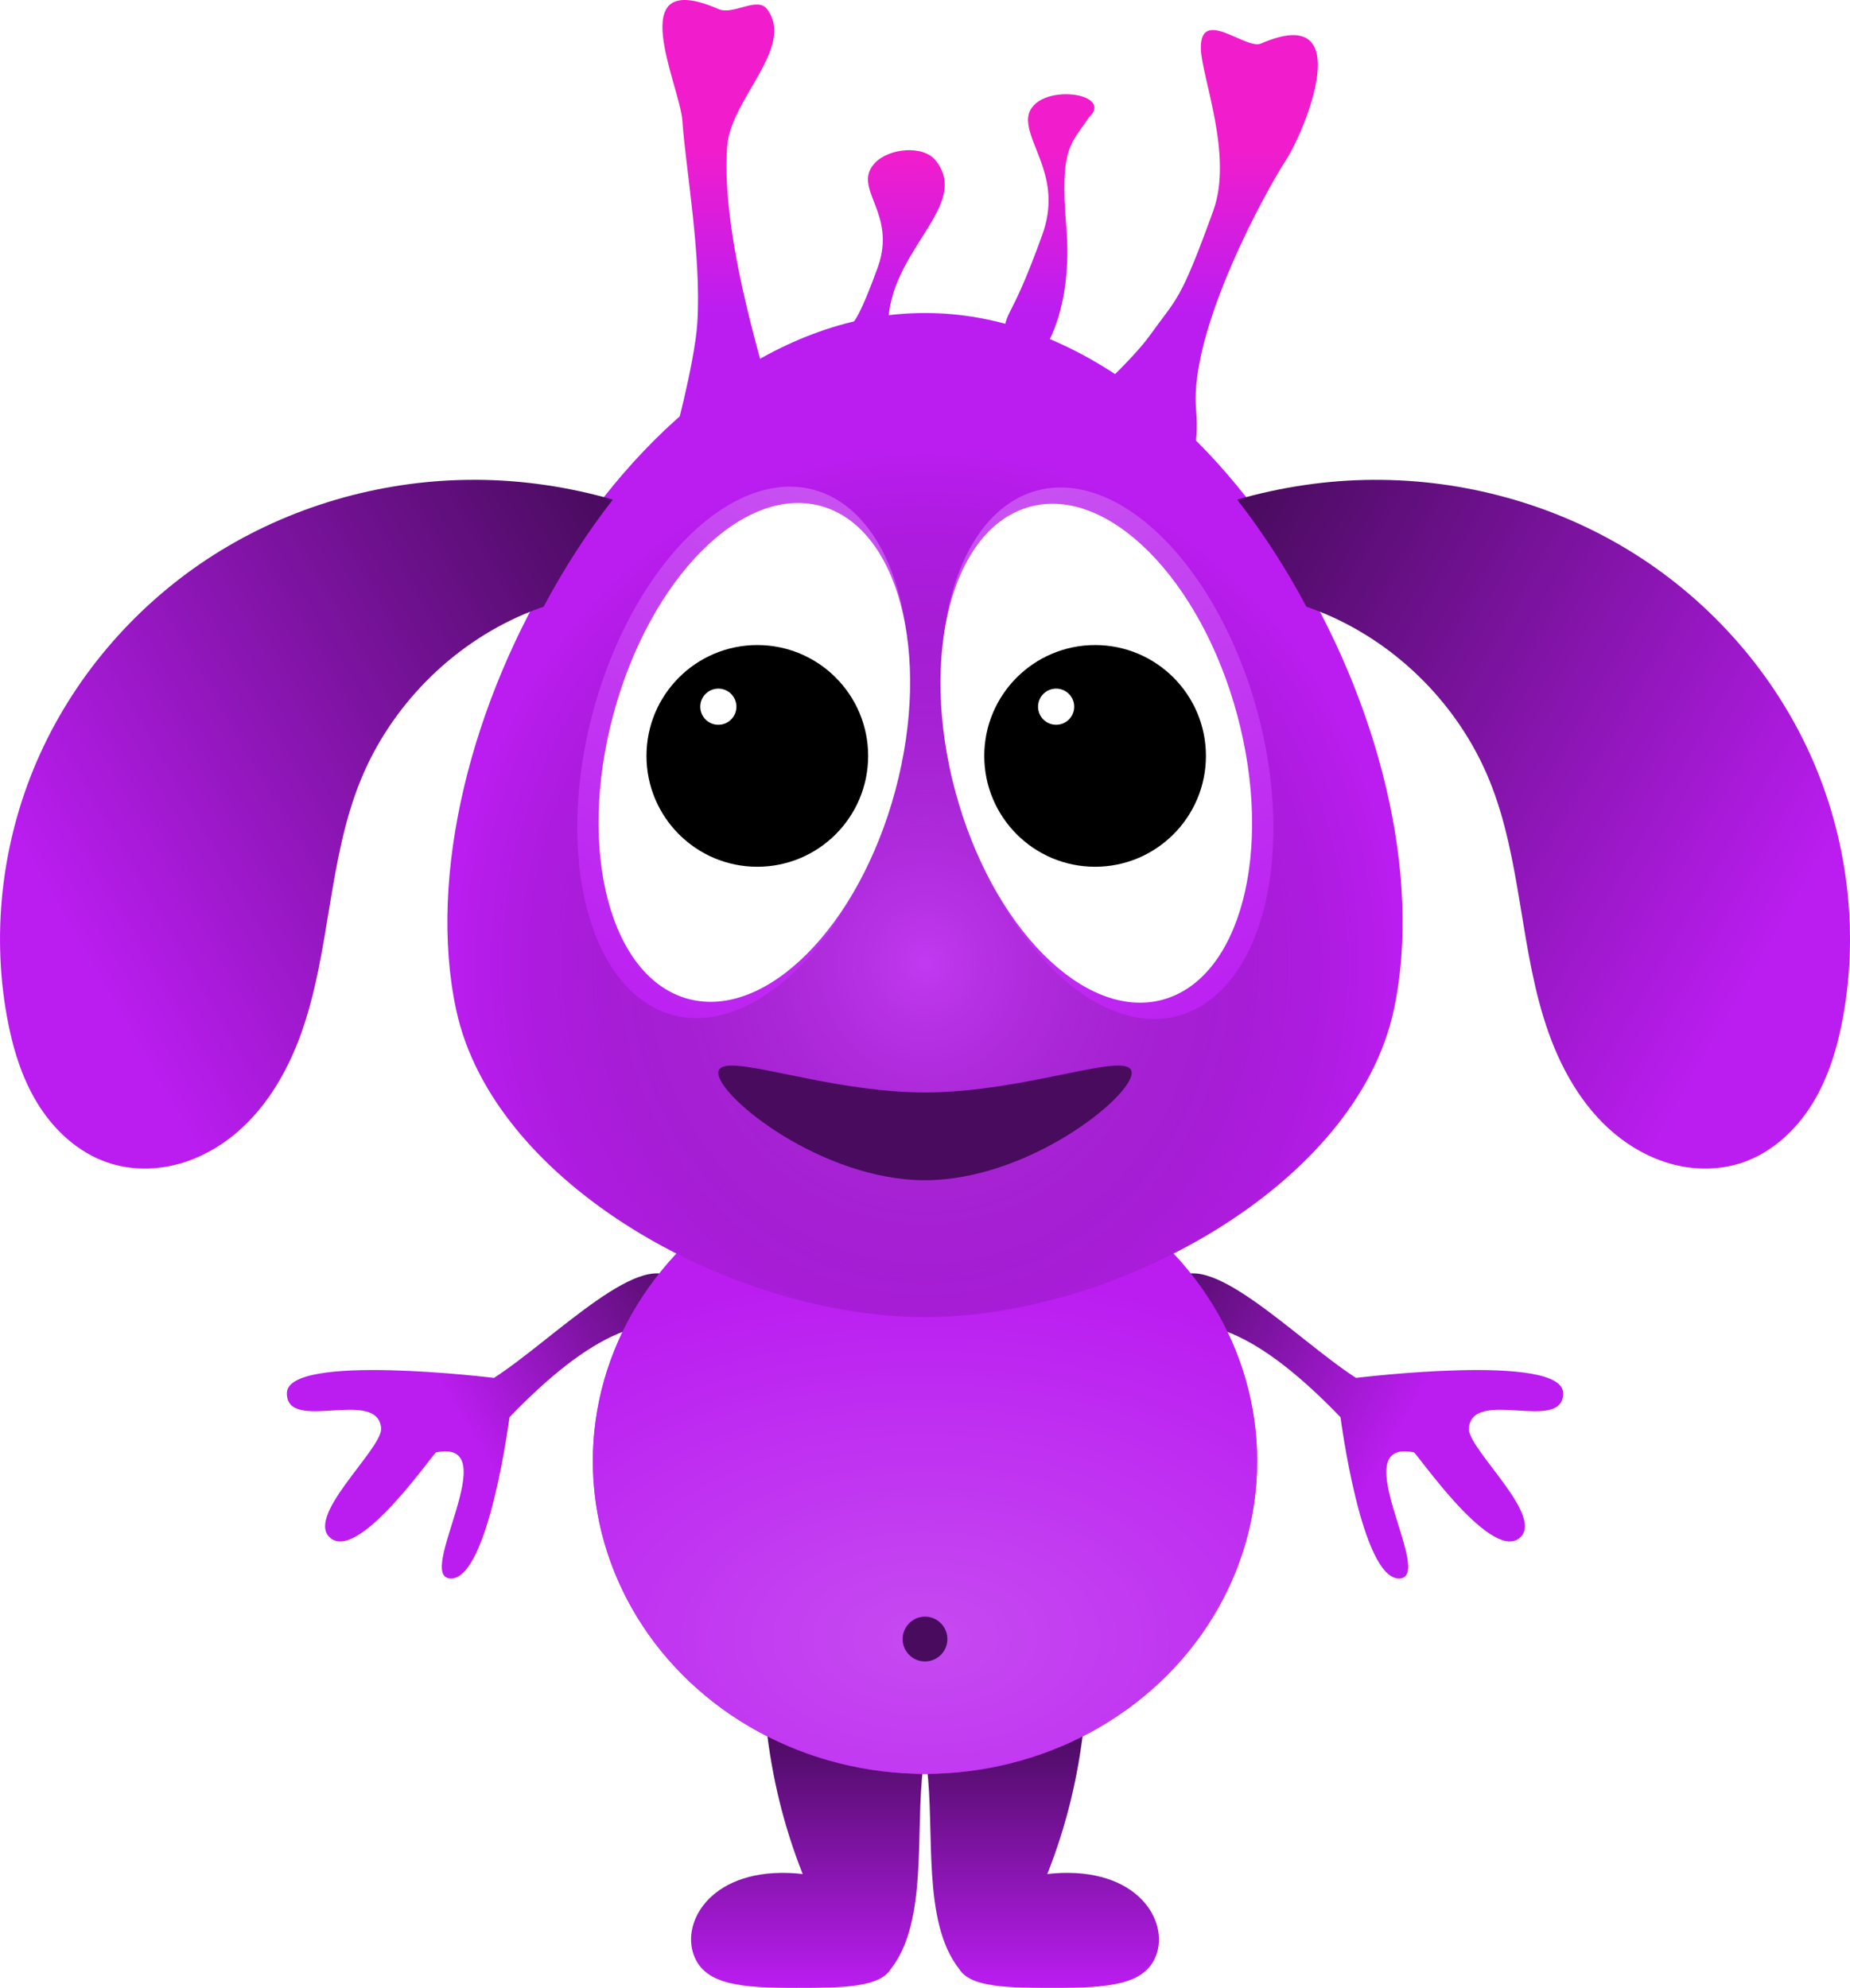 <?xml version="1.0" encoding="UTF-8" standalone="no"?>
<!-- Created with Inkscape (http://www.inkscape.org/) -->

<svg
   width="165.416mm"
   height="177.712mm"
   viewBox="0 0 165.416 177.712"
   version="1.1"
   id="svg5"
   xml:space="preserve"
   inkscape:version="1.2 (dc2aedaf03, 2022-05-15)"
   sodipodi:docname="flowmo_pet6.svg"
   xmlns:inkscape="http://www.inkscape.org/namespaces/inkscape"
   xmlns:sodipodi="http://sodipodi.sourceforge.net/DTD/sodipodi-0.dtd"
   xmlns:xlink="http://www.w3.org/1999/xlink"
   xmlns="http://www.w3.org/2000/svg"
   xmlns:svg="http://www.w3.org/2000/svg"><sodipodi:namedview
     id="namedview7"
     pagecolor="#ffffff"
     bordercolor="#cccccc"
     borderopacity="1"
     inkscape:showpageshadow="0"
     inkscape:pageopacity="0"
     inkscape:pagecheckerboard="0"
     inkscape:deskcolor="#d1d1d1"
     inkscape:document-units="mm"
     showgrid="false"
     inkscape:zoom="0.125"
     inkscape:cx="1968"
     inkscape:cy="459.99999"
     inkscape:window-width="1920"
     inkscape:window-height="1010"
     inkscape:window-x="-7"
     inkscape:window-y="-7"
     inkscape:window-maximized="1"
     inkscape:current-layer="layer7" /><defs
     id="defs2"><linearGradient
       id="linearGradient9056"><stop
         style="stop-color:#bb1df1;stop-opacity:1;"
         offset="0"
         id="stop29718" /><stop
         style="stop-color:#f11dcc;stop-opacity:1;"
         offset="1"
         id="stop29720" /></linearGradient><linearGradient
       id="9063"><stop
         style="stop-color:#bb1df1;stop-opacity:1;"
         offset="0"
         id="stop20532" /><stop
         style="stop-color:#1df1be;stop-opacity:1;"
         offset="1"
         id="stop20534" /></linearGradient><linearGradient
       id="9060"><stop
         style="stop-color:#bb1df1;stop-opacity:1;"
         offset="0"
         id="stop15810" /><stop
         style="stop-color:#1da5f1;stop-opacity:1;"
         offset="1"
         id="stop15812" /></linearGradient><linearGradient
       id="9059"><stop
         style="stop-color:#bb1df1;stop-opacity:1;"
         offset="0"
         id="stop15736" /><stop
         style="stop-color:#f1281d;stop-opacity:1;"
         offset="1"
         id="stop15738" /></linearGradient><linearGradient
       id="9058"><stop
         style="stop-color:#bb1df1;stop-opacity:1;"
         offset="0"
         id="stop15731" /><stop
         style="stop-color:#490b5e;stop-opacity:1;"
         offset="1"
         id="stop15733" /></linearGradient><linearGradient
       id="9057"><stop
         style="stop-color:#bb1df1;stop-opacity:1;"
         offset="0"
         id="stop15726" /><stop
         style="stop-color:#e9f11d;stop-opacity:1;"
         offset="1"
         id="stop15728" /></linearGradient><linearGradient
       id="9062"><stop
         style="stop-color:#bb1df1;stop-opacity:1;"
         offset="0"
         id="stop15652" /><stop
         style="stop-color:#f1a21d;stop-opacity:1;"
         offset="1"
         id="stop15654" /></linearGradient><linearGradient
       inkscape:collect="always"
       id="linearGradient11696"><stop
         style="stop-color:#1da5f1;stop-opacity:1;"
         offset="0"
         id="stop11692" /><stop
         style="stop-color:#35aef1;stop-opacity:1;"
         offset="1"
         id="stop11694" /></linearGradient><linearGradient
       inkscape:collect="always"
       id="linearGradient10918"><stop
         style="stop-color:#54f154;stop-opacity:1;"
         offset="0"
         id="stop10914" /><stop
         style="stop-color:#35aef1;stop-opacity:1;"
         offset="1"
         id="stop10916" /></linearGradient><linearGradient
       inkscape:collect="always"
       id="linearGradient10910"><stop
         style="stop-color:#35aef1;stop-opacity:1;"
         offset="0"
         id="stop10906" /><stop
         style="stop-color:#54f154;stop-opacity:1;"
         offset="1"
         id="stop10908" /></linearGradient><linearGradient
       inkscape:collect="always"
       id="linearGradient3788"><stop
         style="stop-color:#ebf154;stop-opacity:1;"
         offset="0"
         id="stop3784" /><stop
         style="stop-color:#e9f11d;stop-opacity:1"
         offset="1"
         id="stop3786" /></linearGradient><linearGradient
       inkscape:collect="always"
       id="linearGradient3123"><stop
         style="stop-color:#35aef1;stop-opacity:1;"
         offset="0"
         id="stop3119" /><stop
         style="stop-color:#1da5f1;stop-opacity:1;"
         offset="1"
         id="stop3121" /></linearGradient><linearGradient
       inkscape:collect="always"
       id="linearGradient17014"><stop
         style="stop-color:#bb1df1;stop-opacity:1;"
         offset="0"
         id="stop17010" /><stop
         style="stop-color:#c955f1;stop-opacity:1;"
         offset="1"
         id="stop17012" /></linearGradient><linearGradient
       inkscape:collect="always"
       id="linearGradient16726"><stop
         style="stop-color:#bb1df1;stop-opacity:1;"
         offset="0"
         id="stop16722" /><stop
         style="stop-color:#c955f1;stop-opacity:1;"
         offset="1"
         id="stop16724" /></linearGradient><linearGradient
       inkscape:collect="always"
       id="linearGradient13992"><stop
         style="stop-color:#490b5e;stop-opacity:1;"
         offset="0"
         id="stop13988" /><stop
         style="stop-color:#bb1df1;stop-opacity:1;"
         offset="1"
         id="stop13990" /></linearGradient><linearGradient
       inkscape:collect="always"
       id="linearGradient13871"><stop
         style="stop-color:#490b5e;stop-opacity:1;"
         offset="0"
         id="stop13867" /><stop
         style="stop-color:#bb1df1;stop-opacity:1;"
         offset="1"
         id="stop13869" /></linearGradient><linearGradient
       inkscape:collect="always"
       id="linearGradient13242"><stop
         style="stop-color:#bb1df1;stop-opacity:1;"
         offset="0"
         id="stop13238" /><stop
         style="stop-color:#490b5e;stop-opacity:1;"
         offset="1"
         id="stop13240" /></linearGradient><linearGradient
       inkscape:collect="always"
       id="linearGradient11785"><stop
         style="stop-color:#490b5e;stop-opacity:1;"
         offset="0"
         id="stop11781" /><stop
         style="stop-color:#bb1df1;stop-opacity:1;"
         offset="1"
         id="stop11783" /></linearGradient><linearGradient
       inkscape:collect="always"
       id="linearGradient10949"><stop
         style="stop-color:#bb1df1;stop-opacity:1;"
         offset="0"
         id="stop10945" /><stop
         style="stop-color:#490b5e;stop-opacity:1;"
         offset="1"
         id="stop10947" /></linearGradient><linearGradient
       inkscape:collect="always"
       id="linearGradient10801"><stop
         style="stop-color:#c955f1;stop-opacity:1;"
         offset="0"
         id="stop10797" /><stop
         style="stop-color:#000000;stop-opacity:0;"
         offset="1"
         id="stop10799" /></linearGradient><linearGradient
       inkscape:collect="always"
       id="linearGradient9923"><stop
         style="stop-color:#c955f1;stop-opacity:1"
         offset="0"
         id="stop9919" /><stop
         style="stop-color:#bb1df1;stop-opacity:1"
         offset="1"
         id="stop9921" /></linearGradient><linearGradient
       id="9061"><stop
         style="stop-color:#bb1df1;stop-opacity:1;"
         offset="0"
         id="stop9052" /><stop
         style="stop-color:#1df11d;stop-opacity:1;"
         offset="1"
         id="stop9054" /></linearGradient><inkscape:path-effect
       effect="powerstroke"
       id="path-effect3565"
       is_visible="true"
       lpeversion="1"
       offset_points="0.481,6.979 | 2.738,3.708 | 4.814,1.028"
       not_jump="false"
       sort_points="true"
       interpolator_type="CentripetalCatmullRom"
       interpolator_beta="0.2"
       start_linecap_type="round"
       linejoin_type="round"
       miter_limit="4"
       scale_width="1"
       end_linecap_type="zerowidth" /><inkscape:path-effect
       effect="spiro"
       id="path-effect3561"
       is_visible="true"
       lpeversion="1" /><inkscape:path-effect
       effect="powerstroke"
       id="path-effect3557"
       is_visible="true"
       lpeversion="1"
       offset_points="0.481,6.979 | 2.738,3.708 | 4.814,1.028"
       not_jump="false"
       sort_points="true"
       interpolator_type="CentripetalCatmullRom"
       interpolator_beta="0.2"
       start_linecap_type="round"
       linejoin_type="round"
       miter_limit="4"
       scale_width="1"
       end_linecap_type="zerowidth" /><inkscape:path-effect
       effect="spiro"
       id="path-effect3553"
       is_visible="true"
       lpeversion="1" /><inkscape:path-effect
       effect="powerstroke"
       id="path-effect3549"
       is_visible="true"
       lpeversion="1"
       offset_points="0.481,6.979 | 2.738,3.708 | 4.814,1.028"
       not_jump="false"
       sort_points="true"
       interpolator_type="CentripetalCatmullRom"
       interpolator_beta="0.2"
       start_linecap_type="round"
       linejoin_type="round"
       miter_limit="4"
       scale_width="1"
       end_linecap_type="zerowidth" /><inkscape:path-effect
       effect="spiro"
       id="path-effect3545"
       is_visible="true"
       lpeversion="1" /><inkscape:path-effect
       effect="spiro"
       id="path-effect3326"
       is_visible="true"
       lpeversion="1" /><inkscape:path-effect
       effect="spiro"
       id="path-effect2367"
       is_visible="true"
       lpeversion="1" /><inkscape:path-effect
       effect="spiro"
       id="path-effect2363"
       is_visible="true"
       lpeversion="1" /><inkscape:path-effect
       effect="powerstroke"
       id="path-effect9570"
       is_visible="true"
       lpeversion="1"
       offset_points="0.481,6.979 | 2.738,3.708 | 4.814,1.028"
       not_jump="false"
       sort_points="true"
       interpolator_type="CentripetalCatmullRom"
       interpolator_beta="0.2"
       start_linecap_type="round"
       linejoin_type="round"
       miter_limit="4"
       scale_width="1"
       end_linecap_type="zerowidth" /><inkscape:path-effect
       effect="spiro"
       id="path-effect9566"
       is_visible="true"
       lpeversion="1" /><inkscape:path-effect
       effect="powerstroke"
       id="path-effect9560"
       is_visible="true"
       lpeversion="1"
       offset_points="0.481,6.979 | 2.738,3.708 | 4.814,1.028"
       not_jump="false"
       sort_points="true"
       interpolator_type="CentripetalCatmullRom"
       interpolator_beta="0.2"
       start_linecap_type="round"
       linejoin_type="round"
       miter_limit="4"
       scale_width="1"
       end_linecap_type="zerowidth" /><inkscape:path-effect
       effect="spiro"
       id="path-effect9556"
       is_visible="true"
       lpeversion="1" /><inkscape:path-effect
       effect="powerstroke"
       id="path-effect9319"
       is_visible="true"
       lpeversion="1"
       offset_points="0.481,6.979 | 2.738,3.708 | 4.814,1.028"
       not_jump="false"
       sort_points="true"
       interpolator_type="CentripetalCatmullRom"
       interpolator_beta="0.2"
       start_linecap_type="round"
       linejoin_type="round"
       miter_limit="4"
       scale_width="1"
       end_linecap_type="zerowidth" /><inkscape:path-effect
       effect="spiro"
       id="path-effect9315"
       is_visible="true"
       lpeversion="1" /><inkscape:path-effect
       effect="powerstroke"
       id="path-effect9309"
       is_visible="true"
       lpeversion="1"
       offset_points="0.481,6.979 | 2.738,3.708 | 4.814,1.028"
       not_jump="false"
       sort_points="true"
       interpolator_type="CentripetalCatmullRom"
       interpolator_beta="0.2"
       start_linecap_type="round"
       linejoin_type="round"
       miter_limit="4"
       scale_width="1"
       end_linecap_type="zerowidth" /><inkscape:path-effect
       effect="spiro"
       id="path-effect9307"
       is_visible="true"
       lpeversion="1" /><inkscape:path-effect
       effect="spiro"
       id="path-effect9301"
       is_visible="true"
       lpeversion="1" /><inkscape:path-effect
       effect="powerstroke"
       id="path-effect9297"
       is_visible="true"
       lpeversion="1"
       offset_points="0.043,6.314 | 0.806,2.853 | 1.765,1.589"
       not_jump="true"
       sort_points="true"
       interpolator_type="CentripetalCatmullRom"
       interpolator_beta="0.2"
       start_linecap_type="round"
       linejoin_type="round"
       miter_limit="4"
       scale_width="1"
       end_linecap_type="zerowidth" /><inkscape:path-effect
       effect="spiro"
       id="path-effect9295"
       is_visible="true"
       lpeversion="1" /><inkscape:path-effect
       effect="spiro"
       id="path-effect9291"
       is_visible="true"
       lpeversion="1" /><inkscape:path-effect
       effect="spiro"
       id="path-effect9287"
       is_visible="true"
       lpeversion="1" /><inkscape:path-effect
       effect="powerstroke"
       id="path-effect9279"
       is_visible="true"
       lpeversion="1"
       offset_points="0.249,8.383 | 2.545,5.754 | 3.814,3.005"
       not_jump="false"
       sort_points="true"
       interpolator_type="CentripetalCatmullRom"
       interpolator_beta="0.2"
       start_linecap_type="zerowidth"
       linejoin_type="round"
       miter_limit="4"
       scale_width="1"
       end_linecap_type="zerowidth" /><inkscape:path-effect
       effect="spiro"
       id="path-effect8551"
       is_visible="true"
       lpeversion="1" /><inkscape:path-effect
       effect="spiro"
       id="path-effect6134"
       is_visible="true"
       lpeversion="1" /><inkscape:path-effect
       effect="spiro"
       id="path-effect4892"
       is_visible="true"
       lpeversion="1" /><inkscape:path-effect
       effect="spiro"
       id="path-effect4888"
       is_visible="true"
       lpeversion="1" /><inkscape:path-effect
       effect="spiro"
       id="path-effect4884"
       is_visible="true"
       lpeversion="1" /><inkscape:path-effect
       effect="spiro"
       id="path-effect4782"
       is_visible="true"
       lpeversion="1" /><inkscape:path-effect
       effect="spiro"
       id="path-effect4778"
       is_visible="true"
       lpeversion="1" /><inkscape:path-effect
       effect="spiro"
       id="path-effect4728"
       is_visible="true"
       lpeversion="1" /><inkscape:path-effect
       effect="spiro"
       id="path-effect4724"
       is_visible="true"
       lpeversion="1" /><inkscape:path-effect
       effect="spiro"
       id="path-effect4718"
       is_visible="true"
       lpeversion="1" /><inkscape:path-effect
       effect="spiro"
       id="path-effect1206"
       is_visible="true"
       lpeversion="1" /><inkscape:path-effect
       effect="spiro"
       id="path-effect1161"
       is_visible="true"
       lpeversion="1" /><inkscape:path-effect
       effect="spiro"
       id="path-effect1151"
       is_visible="true"
       lpeversion="1" /><filter
       inkscape:collect="always"
       style="color-interpolation-filters:sRGB"
       id="filter6829"
       x="-0.412"
       y="-0.412"
       width="1.824"
       height="1.824"><feGaussianBlur
         inkscape:collect="always"
         stdDeviation="1.903"
         id="feGaussianBlur6831" /></filter><filter
       inkscape:collect="always"
       style="color-interpolation-filters:sRGB"
       id="filter6833"
       x="-0.412"
       y="-0.412"
       width="1.824"
       height="1.824"><feGaussianBlur
         inkscape:collect="always"
         stdDeviation="1.903"
         id="feGaussianBlur6835" /></filter><filter
       inkscape:collect="always"
       style="color-interpolation-filters:sRGB"
       id="filter4092"
       x="-0.075"
       y="-0.075"
       width="1.15"
       height="1.15"><feGaussianBlur
         inkscape:collect="always"
         stdDeviation="0.101"
         id="feGaussianBlur4094" /></filter><radialGradient
       inkscape:collect="always"
       xlink:href="#linearGradient9923"
       id="radialGradient10073"
       cx="-148.003"
       cy="538.25"
       fx="-148.003"
       fy="538.25"
       r="29.7"
       gradientTransform="matrix(1.781,0,0,1.088,115.621,-48.43)"
       gradientUnits="userSpaceOnUse" /><linearGradient
       inkscape:collect="always"
       xlink:href="#linearGradient9056"
       id="linearGradient10783"
       gradientUnits="userSpaceOnUse"
       x1="-144.19"
       y1="418.717"
       x2="-144.19"
       y2="403.95"
       gradientTransform="matrix(-0.966,0.259,0.259,0.966,-413.844,47.353)" /><linearGradient
       inkscape:collect="always"
       xlink:href="#linearGradient9056"
       id="linearGradient10785"
       gradientUnits="userSpaceOnUse"
       x1="-144.19"
       y1="418.717"
       x2="-144.19"
       y2="403.95"
       gradientTransform="matrix(-0.966,0.259,0.259,0.966,-413.703,47.881)" /><linearGradient
       inkscape:collect="always"
       xlink:href="#linearGradient9056"
       id="linearGradient10787"
       gradientUnits="userSpaceOnUse"
       x1="-144.19"
       y1="418.717"
       x2="-144.19"
       y2="403.95" /><linearGradient
       inkscape:collect="always"
       xlink:href="#linearGradient9056"
       id="linearGradient10789"
       gradientUnits="userSpaceOnUse"
       x1="-144.19"
       y1="418.717"
       x2="-144.19"
       y2="403.95" /><radialGradient
       inkscape:collect="always"
       xlink:href="#linearGradient10801"
       id="radialGradient10805"
       cx="-148.006"
       cy="476.261"
       fx="-148.006"
       fy="476.261"
       r="42.706"
       gradientTransform="matrix(1,0,0,1.084,0,-39.433)"
       gradientUnits="userSpaceOnUse" /><linearGradient
       inkscape:collect="always"
       xlink:href="#linearGradient10949"
       id="linearGradient10951"
       x1="-230.714"
       y1="464.415"
       x2="-177.391"
       y2="433.629"
       gradientUnits="userSpaceOnUse" /><linearGradient
       inkscape:collect="always"
       xlink:href="#linearGradient11785"
       id="linearGradient11787"
       x1="-118.621"
       y1="433.629"
       x2="-65.298"
       y2="464.415"
       gradientUnits="userSpaceOnUse" /><linearGradient
       inkscape:collect="always"
       xlink:href="#linearGradient13242"
       id="linearGradient13244"
       x1="-189.204"
       y1="518.301"
       x2="-167.256"
       y2="504.571"
       gradientUnits="userSpaceOnUse" /><linearGradient
       inkscape:collect="always"
       xlink:href="#linearGradient13871"
       id="linearGradient13873"
       x1="-128.957"
       y1="504.287"
       x2="-104.894"
       y2="517.904"
       gradientUnits="userSpaceOnUse" /><linearGradient
       inkscape:collect="always"
       xlink:href="#linearGradient13992"
       id="linearGradient13994"
       x1="-147.528"
       y1="545.214"
       x2="-147.528"
       y2="568.447"
       gradientUnits="userSpaceOnUse" /><linearGradient
       inkscape:collect="always"
       xlink:href="#linearGradient16726"
       id="linearGradient16728"
       x1="-48.31"
       y1="511.691"
       x2="-31.944"
       y2="458.121"
       gradientUnits="userSpaceOnUse" /><filter
       inkscape:collect="always"
       style="color-interpolation-filters:sRGB"
       id="filter17006"
       x="-0.204"
       y="-0.117"
       width="1.408"
       height="1.233"><feGaussianBlur
         inkscape:collect="always"
         stdDeviation="2.364"
         id="feGaussianBlur17008" /></filter><linearGradient
       inkscape:collect="always"
       xlink:href="#linearGradient17014"
       id="linearGradient17016"
       x1="237.615"
       y1="435.078"
       x2="253.981"
       y2="381.507"
       gradientUnits="userSpaceOnUse" /><filter
       inkscape:collect="always"
       style="color-interpolation-filters:sRGB"
       id="filter17018"
       x="-0.204"
       y="-0.117"
       width="1.408"
       height="1.233"><feGaussianBlur
         inkscape:collect="always"
         stdDeviation="2.364"
         id="feGaussianBlur17020" /></filter><radialGradient
       inkscape:collect="always"
       xlink:href="#linearGradient3123"
       id="radialGradient3127"
       cx="-148.455"
       cy="526.766"
       fx="-148.455"
       fy="526.766"
       r="29.723"
       gradientTransform="matrix(0.484,4.5429881e-7,0,0.445,-76.646,282.688)"
       gradientUnits="userSpaceOnUse" /><radialGradient
       inkscape:collect="always"
       xlink:href="#linearGradient3788"
       id="radialGradient3790"
       cx="-147.544"
       cy="542.597"
       fx="-147.544"
       fy="542.597"
       r="30.493"
       gradientTransform="matrix(1,0,0,1.037,-2.9638392e-7,-22.619)"
       gradientUnits="userSpaceOnUse" /><linearGradient
       inkscape:collect="always"
       xlink:href="#linearGradient10910"
       id="linearGradient10912"
       x1="-147.296"
       y1="563.305"
       x2="-127.087"
       y2="563.305"
       gradientUnits="userSpaceOnUse" /><linearGradient
       inkscape:collect="always"
       xlink:href="#linearGradient10918"
       id="linearGradient10920"
       x1="-168.925"
       y1="563.305"
       x2="-148.716"
       y2="563.305"
       gradientUnits="userSpaceOnUse" /><linearGradient
       inkscape:collect="always"
       xlink:href="#linearGradient11696"
       id="linearGradient12055"
       x1="82.869"
       y1="157.927"
       x2="82.869"
       y2="149.558"
       gradientUnits="userSpaceOnUse" /></defs><g
     inkscape:label="Réteg 1"
     inkscape:groupmode="layer"
     id="layer1"
     style="display:inline"
     transform="translate(230.714,-390.735)"><path
       id="path3807"
       style="fill:url(#linearGradient13994);fill-opacity:1;stroke-width:1.323;stroke-linecap:round;stroke-linejoin:round;stroke-dasharray:5.292, 5.292;paint-order:stroke fill markers"
       d="m -162.182,545.214 c 0.486,4.294 1.492,8.639 3.241,13.059 -0.181,-0.025 -0.363,-0.045 -0.547,-0.059 -7.504,-0.591 -10.362,4.242 -9.177,7.341 1.01,2.639 4.231,2.892 9.177,2.892 4.107,0 7.415,-0.046 8.418,-1.68 3.357,-4.236 2.164,-12.305 2.904,-18.105 z m 28.353,0 -14.016,3.448 c 0.741,5.8 -0.453,13.869 2.904,18.105 1.003,1.634 4.311,1.68 8.418,1.68 4.945,0 8.167,-0.253 9.177,-2.892 1.186,-3.1 -1.672,-7.932 -9.177,-7.341 -0.184,0.015 -0.366,0.035 -0.547,0.059 1.749,-4.42 2.754,-8.765 3.241,-13.059 z" /><path
       id="path3803"
       style="fill:url(#linearGradient13244);fill-opacity:1;stroke-width:1.323;stroke-linecap:round;stroke-linejoin:round;stroke-dasharray:5.292, 5.292;paint-order:stroke fill markers"
       d="m -205.063,515.28 c 0.026,-3.641 18.52,-1.363 18.52,-1.363 5.436,-3.516 13.556,-12.079 16.396,-8.479 l 2.891,5.252 c -4.826,-3.789 -11.006,-0.419 -17.903,6.742 0,0 -1.862,14.414 -5.223,14.418 -3.361,0.003 5.025,-12.551 -1.329,-11.278 -0.136,-0.122 -6.689,9.537 -9.338,7.743 -2.649,-1.793 4.354,-7.849 4.421,-9.837 -0.228,-3.777 -8.461,0.443 -8.435,-3.198 z"
       sodipodi:nodetypes="zcccczczcz"
       inkscape:transform-center-x="15.875"
       inkscape:transform-center-y="12.170834" /><path
       id="path3805"
       style="fill:url(#linearGradient13873);fill-opacity:1;stroke-width:1.323;stroke-linecap:round;stroke-linejoin:round;stroke-dasharray:5.292, 5.292;paint-order:stroke fill markers"
       d="m -90.949,515.28 c -0.026,-3.641 -18.52,-1.363 -18.52,-1.363 -5.436,-3.516 -13.556,-12.079 -16.396,-8.479 l -2.891,5.252 c 4.826,-3.789 11.006,-0.419 17.903,6.742 0,0 1.862,14.414 5.223,14.418 3.361,0.003 -5.025,-12.551 1.329,-11.278 0.136,-0.122 6.689,9.537 9.338,7.743 2.649,-1.793 -4.354,-7.849 -4.421,-9.837 0.228,-3.777 8.461,0.443 8.435,-3.198 z"
       sodipodi:nodetypes="zcccczczcz"
       inkscape:transform-center-x="-14.2875"
       inkscape:transform-center-y="11.641667" /><ellipse
       style="opacity:1;fill:#bb1df1;fill-opacity:1;stroke-width:1.323;stroke-linecap:round;stroke-linejoin:round;stroke-dasharray:5.292, 5.292;paint-order:stroke fill markers"
       id="ellipse3783"
       cx="-148.006"
       cy="521.357"
       rx="29.7"
       ry="27.958" /><ellipse
       style="opacity:0.8;fill:url(#radialGradient10073);fill-opacity:1;stroke-width:1.323;stroke-linecap:round;stroke-linejoin:round;stroke-dasharray:5.292, 5.292;paint-order:stroke fill markers"
       id="ellipse9917"
       cx="-148.006"
       cy="521.357"
       rx="29.7"
       ry="27.958" /><circle
       style="opacity:1;fill:#490b5e;fill-opacity:1;stroke:none;stroke-width:0.529;stroke-linecap:round;stroke-linejoin:round;stroke-dasharray:none;paint-order:stroke fill markers"
       id="path4399"
       cx="-148.006"
       cy="537.263"
       r="2.002" /></g><g
     inkscape:groupmode="layer"
     id="layer2"
     inkscape:label="summer dress"
     style="display:none"
     transform="translate(230.714,-390.735)"><path
       id="rect4946"
       style="fill:url(#radialGradient3790);fill-opacity:1;stroke-width:0.529;stroke-linecap:round;stroke-linejoin:round;paint-order:stroke fill markers"
       d="m -168.631,504.783 c -0.024,-2.838 5.913,-0.8 8.621,0.105 4.837,1.616 6.936,8.949 12.069,8.988 5.91,0.045 8.491,-8.307 14.071,-10.138 1.978,-0.649 6.145,-2.165 6.285,-0.105 0.873,12.856 6.9,11.957 9.01,14.449 0.575,0.679 0.994,8.367 1.001,12.359 0.007,3.991 -0.493,9.4 -0.501,11.888 -0.007,2.488 -0.099,9.101 -2.948,10.582 -2.849,1.48 -5.776,-2.879 -10.067,-2.77 -4.291,0.11 -8.725,3.276 -12.959,3.031 -4.234,-0.245 -6.882,-3.934 -11.29,-4.076 -4.409,-0.142 -9.716,4.668 -13.737,3.971 -4.022,-0.697 -6.125,-2.673 -8.009,-5.879 -1.883,-3.206 -0.992,-7.936 -1.335,-12.359 -0.342,-4.423 -0.09,-17.352 1.139,-17.676 1.376,-0.363 8.7,-6.268 8.649,-12.371 z"
       sodipodi:nodetypes="saaassszzzzzzzzss" /><g
       id="g8961"><g
         id="g8929"><ellipse
           style="fill:#35aef1;fill-opacity:1;stroke:none;stroke-width:0.529;stroke-linecap:round;stroke-linejoin:round;stroke-dasharray:none;paint-order:stroke fill markers"
           id="path5108"
           cx="-163.793"
           cy="521.078"
           rx="1.947"
           ry="5.84" /><ellipse
           style="fill:#35aef1;fill-opacity:1;stroke:none;stroke-width:0.529;stroke-linecap:round;stroke-linejoin:round;stroke-dasharray:none;paint-order:stroke fill markers"
           id="ellipse5110"
           cx="521.078"
           cy="163.793"
           rx="1.947"
           ry="5.84"
           transform="rotate(90)" /><ellipse
           style="fill:#35aef1;fill-opacity:1;stroke:none;stroke-width:0.529;stroke-linecap:round;stroke-linejoin:round;stroke-dasharray:none;paint-order:stroke fill markers"
           id="ellipse5112"
           cx="484.277"
           cy="-252.639"
           rx="1.947"
           ry="5.84"
           transform="rotate(135)" /><ellipse
           style="fill:#35aef1;fill-opacity:1;stroke:none;stroke-width:0.529;stroke-linecap:round;stroke-linejoin:round;stroke-dasharray:none;paint-order:stroke fill markers"
           id="ellipse5114"
           cx="-252.639"
           cy="484.277"
           rx="1.947"
           ry="5.84"
           transform="matrix(-0.707,-0.707,-0.707,0.707,0,0)" /><circle
           style="fill:#ebf154;fill-opacity:1;stroke:none;stroke-width:0.529;stroke-linecap:round;stroke-linejoin:round;stroke-dasharray:none;paint-order:stroke fill markers"
           id="path5002"
           cx="-163.793"
           cy="521.078"
           r="2.225" /></g><g
         id="g8922"><ellipse
           style="fill:#35aef1;fill-opacity:1;stroke:none;stroke-width:0.529;stroke-linecap:round;stroke-linejoin:round;stroke-dasharray:none;paint-order:stroke fill markers"
           id="ellipse5123"
           cx="-132.87"
           cy="517.741"
           rx="1.947"
           ry="5.84" /><ellipse
           style="fill:#35aef1;fill-opacity:1;stroke:none;stroke-width:0.529;stroke-linecap:round;stroke-linejoin:round;stroke-dasharray:none;paint-order:stroke fill markers"
           id="ellipse5125"
           cx="517.741"
           cy="132.87"
           rx="1.947"
           ry="5.84"
           transform="rotate(90)" /><ellipse
           style="fill:#35aef1;fill-opacity:1;stroke:none;stroke-width:0.529;stroke-linecap:round;stroke-linejoin:round;stroke-dasharray:none;paint-order:stroke fill markers"
           id="ellipse5127"
           cx="460.051"
           cy="-272.145"
           rx="1.947"
           ry="5.84"
           transform="rotate(135)" /><ellipse
           style="fill:#35aef1;fill-opacity:1;stroke:none;stroke-width:0.529;stroke-linecap:round;stroke-linejoin:round;stroke-dasharray:none;paint-order:stroke fill markers"
           id="ellipse5129"
           cx="-272.145"
           cy="460.051"
           rx="1.947"
           ry="5.84"
           transform="matrix(-0.707,-0.707,-0.707,0.707,0,0)" /><circle
           style="fill:#ebf154;fill-opacity:1;stroke:none;stroke-width:0.529;stroke-linecap:round;stroke-linejoin:round;stroke-dasharray:none;paint-order:stroke fill markers"
           id="circle5131"
           cx="-132.87"
           cy="517.741"
           r="2.225" /></g><g
         id="g8776"><ellipse
           style="fill:#1da5f1;fill-opacity:1;stroke:none;stroke-width:0.529;stroke-linecap:round;stroke-linejoin:round;stroke-dasharray:none;paint-order:stroke fill markers"
           id="ellipse5135"
           cx="-127.308"
           cy="543.325"
           rx="1.947"
           ry="5.84" /><ellipse
           style="fill:#1da5f1;fill-opacity:1;stroke:none;stroke-width:0.529;stroke-linecap:round;stroke-linejoin:round;stroke-dasharray:none;paint-order:stroke fill markers"
           id="ellipse5137"
           cx="543.325"
           cy="127.308"
           rx="1.947"
           ry="5.84"
           transform="rotate(90)" /><ellipse
           style="fill:#1da5f1;fill-opacity:1;stroke:none;stroke-width:0.529;stroke-linecap:round;stroke-linejoin:round;stroke-dasharray:none;paint-order:stroke fill markers"
           id="ellipse5139"
           cx="474.209"
           cy="-294.168"
           rx="1.947"
           ry="5.84"
           transform="rotate(135)" /><ellipse
           style="fill:#1da5f1;fill-opacity:1;stroke:none;stroke-width:0.529;stroke-linecap:round;stroke-linejoin:round;stroke-dasharray:none;paint-order:stroke fill markers"
           id="ellipse5141"
           cx="-294.168"
           cy="474.209"
           rx="1.947"
           ry="5.84"
           transform="matrix(-0.707,-0.707,-0.707,0.707,0,0)" /><circle
           style="fill:#ebf154;fill-opacity:1;stroke:none;stroke-width:0.529;stroke-linecap:round;stroke-linejoin:round;stroke-dasharray:none;paint-order:stroke fill markers"
           id="circle5143"
           cx="-127.308"
           cy="543.325"
           r="2.225" /></g><g
         id="g8915"><ellipse
           style="fill:#35aef1;fill-opacity:1;stroke:none;stroke-width:0.529;stroke-linecap:round;stroke-linejoin:round;stroke-dasharray:none;paint-order:stroke fill markers"
           id="ellipse5147"
           cx="-146.329"
           cy="535.538"
           rx="1.947"
           ry="5.84" /><ellipse
           style="fill:#35aef1;fill-opacity:1;stroke:none;stroke-width:0.529;stroke-linecap:round;stroke-linejoin:round;stroke-dasharray:none;paint-order:stroke fill markers"
           id="ellipse5149"
           cx="535.538"
           cy="146.329"
           rx="1.947"
           ry="5.84"
           transform="rotate(90)" /><ellipse
           style="fill:#35aef1;fill-opacity:1;stroke:none;stroke-width:0.529;stroke-linecap:round;stroke-linejoin:round;stroke-dasharray:none;paint-order:stroke fill markers"
           id="ellipse5151"
           cx="482.153"
           cy="-275.213"
           rx="1.947"
           ry="5.84"
           transform="rotate(135)" /><ellipse
           style="fill:#35aef1;fill-opacity:1;stroke:none;stroke-width:0.529;stroke-linecap:round;stroke-linejoin:round;stroke-dasharray:none;paint-order:stroke fill markers"
           id="ellipse5153"
           cx="-275.213"
           cy="482.153"
           rx="1.947"
           ry="5.84"
           transform="matrix(-0.707,-0.707,-0.707,0.707,0,0)" /><circle
           style="fill:#ebf154;fill-opacity:1;stroke:none;stroke-width:0.529;stroke-linecap:round;stroke-linejoin:round;stroke-dasharray:none;paint-order:stroke fill markers"
           id="circle5155"
           cx="-146.329"
           cy="535.538"
           r="2.225" /></g><g
         id="g8908"><ellipse
           style="fill:#35aef1;fill-opacity:1;stroke:none;stroke-width:0.529;stroke-linecap:round;stroke-linejoin:round;stroke-dasharray:none;paint-order:stroke fill markers"
           id="ellipse5159"
           cx="-169.799"
           cy="543.992"
           rx="1.947"
           ry="5.84" /><ellipse
           style="fill:#35aef1;fill-opacity:1;stroke:none;stroke-width:0.529;stroke-linecap:round;stroke-linejoin:round;stroke-dasharray:none;paint-order:stroke fill markers"
           id="ellipse5161"
           cx="543.992"
           cy="169.799"
           rx="1.947"
           ry="5.84"
           transform="rotate(90)" /><ellipse
           style="fill:#35aef1;fill-opacity:1;stroke:none;stroke-width:0.529;stroke-linecap:round;stroke-linejoin:round;stroke-dasharray:none;paint-order:stroke fill markers"
           id="ellipse5163"
           cx="504.727"
           cy="-264.594"
           rx="1.947"
           ry="5.84"
           transform="rotate(135)" /><ellipse
           style="fill:#35aef1;fill-opacity:1;stroke:none;stroke-width:0.529;stroke-linecap:round;stroke-linejoin:round;stroke-dasharray:none;paint-order:stroke fill markers"
           id="ellipse5165"
           cx="-264.594"
           cy="504.727"
           rx="1.947"
           ry="5.84"
           transform="matrix(-0.707,-0.707,-0.707,0.707,0,0)" /><circle
           style="fill:#ebf154;fill-opacity:1;stroke:none;stroke-width:0.529;stroke-linecap:round;stroke-linejoin:round;stroke-dasharray:none;paint-order:stroke fill markers"
           id="circle5167"
           cx="-169.799"
           cy="543.992"
           r="2.225" /></g></g></g><g
     inkscape:groupmode="layer"
     id="layer5"
     inkscape:label="bikini"
     style="display:none"><g
       id="g3548"><path
         style="fill:none;stroke:#490b5e;stroke-width:0.265px;stroke-linecap:round;stroke-linejoin:miter;stroke-opacity:1"
         d="m 84.746,126.251 c -1.714,-2.494 -2.156,-5.161 0,-8.182"
         id="path642"
         sodipodi:nodetypes="cc" /><path
         style="fill:none;stroke:#490b5e;stroke-width:0.265px;stroke-linecap:round;stroke-linejoin:miter;stroke-opacity:1"
         d="m 80.671,126.251 c 1.714,-2.494 2.156,-5.161 0,-8.182"
         id="path644"
         sodipodi:nodetypes="cc" /></g><path
       style="display:inline;fill:url(#radialGradient3127);fill-opacity:1;stroke:none;stroke-width:0.265px;stroke-linecap:butt;stroke-linejoin:miter;stroke-opacity:1"
       d="m -167.951,500.641 -9.612,17.975 c -0.13,1.122 -0.197,2.244 -0.143,3.366 21.204,-6.868 40.564,-4.63 59.377,0.454 0.067,-0.057 0.076,-2.543 -0.03,-2.733 l -10.398,-18.684 c 0.037,-0.208 -2.394,-0.336 -6.061,-0.41 -3.668,-0.074 -8.28,15.359 -13.189,15.364 -4.909,0.005 -10.114,-15.419 -13.8,-15.389 -3.686,0.03 -6.145,0.058 -6.145,0.058 z"
       id="path490"
       transform="translate(230.714,-390.735)"
       sodipodi:nodetypes="ccccscssscc"
       inkscape:label="bikini" /><path
       style="fill:url(#linearGradient12055);fill-opacity:1;stroke:none;stroke-width:0.265px;stroke-linecap:butt;stroke-linejoin:miter;stroke-opacity:1"
       d="m 59.681,148.53 c 19.08,1.796 32.775,0.886 45.834,0 -2.328,2.65 -5.235,4.918 -8.807,6.749 -3.748,1.456 -7.759,2.386 -11.815,3.226 -1.632,0.117 -3.039,0.084 -4.37,0 -4.001,-0.824 -7.969,-1.783 -11.815,-3.226 -3.456,-1.586 -6.245,-4.161 -9.026,-6.749 z"
       id="path11180"
       sodipodi:nodetypes="ccccccc" /></g><g
     inkscape:groupmode="layer"
     id="layer3"
     inkscape:label="shoes"
     style="display:none"
     transform="translate(230.714,-390.735)"><path
       id="path4856"
       style="fill:url(#linearGradient10912);fill-opacity:1;stroke-width:1.323;stroke-linecap:round;stroke-linejoin:round;stroke-dasharray:5.292, 5.292;paint-order:stroke fill markers"
       d="m -135.17,558.164 c 6.493,0.056 8.935,4.484 7.824,7.39 -1.01,2.639 -4.231,2.892 -9.177,2.892 -4.102,0 -7.407,-0.046 -8.414,-1.674 -1.506,-1.897 -2.098,-4.563 -2.359,-7.451 a 17.953,5.152 0 0 0 9.052,-0.815 c 0.372,-0.098 0.753,-0.175 1.142,-0.229 a 17.953,5.152 0 0 0 0.033,-0.007 c -3.4e-4,8.6e-4 -6.9e-4,0.002 -0.001,0.003 0.181,-0.025 0.363,-0.045 0.547,-0.059 0.469,-0.037 0.92,-0.053 1.353,-0.049 z" /><path
       id="path4858"
       style="fill:#000000;stroke-width:1.323;stroke-linecap:round;stroke-linejoin:round;stroke-dasharray:5.292, 5.292;paint-order:stroke fill markers"
       d="m -127.691,565.92 c 0.061,0 0.121,10e-4 0.18,0.004 -1.165,2.293 -4.309,2.522 -9.012,2.522 -4.102,0 -7.407,-0.046 -8.414,-1.674 -0.214,-0.269 -0.408,-0.554 -0.587,-0.852 z" /><circle
       style="fill:#000000;stroke:none;stroke-width:0.529;stroke-linecap:round;stroke-linejoin:round;stroke-dasharray:none;paint-order:stroke fill markers"
       id="circle4860"
       cx="128.812"
       cy="562.125"
       r="0.492"
       transform="scale(-1,1)" /><circle
       style="fill:#000000;stroke:none;stroke-width:0.529;stroke-linecap:round;stroke-linejoin:round;stroke-dasharray:none;paint-order:stroke fill markers"
       id="circle4862"
       cx="130.372"
       cy="560.552"
       r="0.492"
       transform="scale(-1,1)" /><circle
       style="fill:#000000;stroke:none;stroke-width:0.529;stroke-linecap:round;stroke-linejoin:round;stroke-dasharray:none;paint-order:stroke fill markers"
       id="circle4864"
       cx="132.325"
       cy="559.49"
       r="0.492"
       transform="scale(-1,1)" /><circle
       style="fill:#000000;stroke:none;stroke-width:0.529;stroke-linecap:round;stroke-linejoin:round;stroke-dasharray:none;paint-order:stroke fill markers"
       id="circle4866"
       cx="134.711"
       cy="559.058"
       r="0.492"
       transform="scale(-1,1)" /><rect
       style="fill:#000000;stroke:none;stroke-width:0.279;stroke-linecap:round;stroke-linejoin:round;stroke-dasharray:none;paint-order:stroke fill markers"
       id="rect4868"
       width="1.279"
       height="0.556"
       x="557.931"
       y="-134.989"
       rx="0.278"
       ry="0.278"
       transform="matrix(0,1,1,0,0,0)" /><rect
       style="fill:#000000;stroke:none;stroke-width:0.279;stroke-linecap:round;stroke-linejoin:round;stroke-dasharray:none;paint-order:stroke fill markers"
       id="rect4870"
       width="1.279"
       height="0.556"
       x="573.428"
       y="16.714"
       rx="0.278"
       ry="0.278"
       transform="matrix(-0.259,0.966,0.966,0.259,0,0)" /><rect
       style="fill:#000000;stroke:none;stroke-width:0.279;stroke-linecap:round;stroke-linejoin:round;stroke-dasharray:none;paint-order:stroke fill markers"
       id="rect4872"
       width="1.279"
       height="0.556"
       x="487.156"
       y="303.87"
       rx="0.278"
       ry="0.278"
       transform="matrix(-0.707,0.707,0.707,0.707,0,0)" /><rect
       style="fill:#000000;stroke:none;stroke-width:0.279;stroke-linecap:round;stroke-linejoin:round;stroke-dasharray:none;paint-order:stroke fill markers"
       id="rect4874"
       width="1.279"
       height="0.556"
       x="391.243"
       y="422.159"
       rx="0.278"
       ry="0.278"
       transform="matrix(-0.866,0.5,0.5,0.866,0,0)" /><path
       style="fill:none;stroke:#000000;stroke-width:0.265px;stroke-linecap:butt;stroke-linejoin:miter;stroke-opacity:1"
       d="m -134.527,558.147 c 0.468,-0.07 0.906,-0.325 1.198,-0.699 0.291,-0.373 0.433,-0.86 0.387,-1.331 -0.015,-0.156 -0.051,-0.312 -0.127,-0.449 -0.076,-0.137 -0.197,-0.253 -0.345,-0.302 -0.09,-0.03 -0.188,-0.035 -0.282,-0.023 -0.094,0.012 -0.186,0.042 -0.274,0.078 -0.504,0.21 -0.891,0.68 -1,1.215 -0.109,0.535 0.063,1.119 0.444,1.51 z"
       id="path4876"
       inkscape:original-d="m -134.52715,558.14684 c -0.18512,0.90815 1.05647,-1.35308 1.5851,-2.03002 0.52862,-0.67696 -0.31543,-0.5003 -0.47275,-0.75083 -0.15732,-0.25056 -0.37105,0.0373 -0.55617,0.0556 -0.18513,0.0183 -0.37105,1.81708 -0.55618,2.72524 z"
       inkscape:path-effect="#path-effect4884" /><path
       style="fill:none;stroke:#000000;stroke-width:0.265px;stroke-linecap:butt;stroke-linejoin:miter;stroke-opacity:1"
       d="m -134.745,558.147 c -0.468,-0.07 -0.906,-0.325 -1.198,-0.699 -0.291,-0.373 -0.433,-0.86 -0.387,-1.331 0.015,-0.156 0.051,-0.312 0.127,-0.449 0.076,-0.137 0.197,-0.253 0.345,-0.302 0.09,-0.03 0.188,-0.035 0.282,-0.023 0.094,0.012 0.186,0.042 0.274,0.078 0.504,0.21 0.891,0.68 1,1.215 0.109,0.535 -0.063,1.119 -0.444,1.51 z"
       id="path4878"
       inkscape:original-d="m -134.74498,558.14684 c 0.18512,0.90815 -1.05647,-1.35308 -1.5851,-2.03002 -0.52862,-0.67696 0.31543,-0.5003 0.47275,-0.75083 0.15732,-0.25056 0.37105,0.0373 0.55617,0.0556 0.18513,0.0183 0.37105,1.81708 0.55618,2.72524 z"
       inkscape:path-effect="#path-effect4888" /><path
       id="path4750"
       style="fill:url(#linearGradient10920);fill-opacity:1;stroke-width:1.323;stroke-linecap:round;stroke-linejoin:round;stroke-dasharray:5.292, 5.292;paint-order:stroke fill markers"
       d="m -160.842,558.164 c -6.493,0.056 -8.935,4.484 -7.824,7.39 1.01,2.639 4.231,2.892 9.177,2.892 4.102,0 7.407,-0.046 8.414,-1.674 1.506,-1.897 2.098,-4.563 2.359,-7.451 a 17.953,5.152 0 0 1 -9.052,-0.815 c -0.372,-0.098 -0.753,-0.175 -1.142,-0.229 a 17.953,5.152 0 0 1 -0.033,-0.007 c 3.4e-4,8.6e-4 6.9e-4,0.002 0.001,0.003 -0.181,-0.025 -0.363,-0.045 -0.547,-0.059 -0.469,-0.037 -0.92,-0.053 -1.353,-0.049 z" /><path
       id="path4752"
       style="fill:#000000;stroke-width:1.323;stroke-linecap:round;stroke-linejoin:round;stroke-dasharray:5.292, 5.292;paint-order:stroke fill markers"
       d="m -168.321,565.92 c -0.061,0 -0.121,0.001 -0.18,0.004 1.165,2.293 4.309,2.522 9.012,2.522 4.102,0 7.407,-0.046 8.414,-1.674 0.214,-0.269 0.408,-0.554 0.587,-0.852 z" /><circle
       style="fill:#000000;stroke:none;stroke-width:0.529;stroke-linecap:round;stroke-linejoin:round;stroke-dasharray:none;paint-order:stroke fill markers"
       id="circle4754"
       cx="-167.2"
       cy="562.125"
       r="0.492" /><circle
       style="fill:#000000;stroke:none;stroke-width:0.529;stroke-linecap:round;stroke-linejoin:round;stroke-dasharray:none;paint-order:stroke fill markers"
       id="circle4756"
       cx="-165.64"
       cy="560.552"
       r="0.492" /><circle
       style="fill:#000000;stroke:none;stroke-width:0.529;stroke-linecap:round;stroke-linejoin:round;stroke-dasharray:none;paint-order:stroke fill markers"
       id="circle4758"
       cx="-163.687"
       cy="559.49"
       r="0.492" /><circle
       style="fill:#000000;stroke:none;stroke-width:0.529;stroke-linecap:round;stroke-linejoin:round;stroke-dasharray:none;paint-order:stroke fill markers"
       id="circle4760"
       cx="-161.301"
       cy="559.058"
       r="0.492" /><rect
       style="fill:#000000;stroke:none;stroke-width:0.279;stroke-linecap:round;stroke-linejoin:round;stroke-dasharray:none;paint-order:stroke fill markers"
       id="rect4762"
       width="1.279"
       height="0.556"
       x="557.931"
       y="161.023"
       rx="0.278"
       ry="0.278"
       transform="rotate(90)" /><rect
       style="fill:#000000;stroke:none;stroke-width:0.279;stroke-linecap:round;stroke-linejoin:round;stroke-dasharray:none;paint-order:stroke fill markers"
       id="rect4764"
       width="1.279"
       height="0.556"
       x="496.814"
       y="302.64"
       rx="0.278"
       ry="0.278"
       transform="rotate(75)" /><rect
       style="fill:#000000;stroke:none;stroke-width:0.279;stroke-linecap:round;stroke-linejoin:round;stroke-dasharray:none;paint-order:stroke fill markers"
       id="rect4766"
       width="1.279"
       height="0.556"
       x="277.844"
       y="513.182"
       rx="0.278"
       ry="0.278"
       transform="rotate(45)" /><rect
       style="fill:#000000;stroke:none;stroke-width:0.279;stroke-linecap:round;stroke-linejoin:round;stroke-dasharray:none;paint-order:stroke fill markers"
       id="rect4768"
       width="1.279"
       height="0.556"
       x="134.889"
       y="570.165"
       rx="0.278"
       ry="0.278"
       transform="rotate(30)" /><path
       style="fill:none;stroke:#000000;stroke-width:0.265px;stroke-linecap:butt;stroke-linejoin:miter;stroke-opacity:1"
       d="m -161.485,558.147 c -0.468,-0.07 -0.906,-0.325 -1.198,-0.699 -0.291,-0.373 -0.433,-0.86 -0.387,-1.331 0.015,-0.156 0.051,-0.312 0.127,-0.449 0.076,-0.137 0.197,-0.253 0.345,-0.302 0.09,-0.03 0.188,-0.035 0.282,-0.023 0.094,0.012 0.186,0.042 0.274,0.078 0.504,0.21 0.891,0.68 1,1.215 0.109,0.535 -0.063,1.119 -0.444,1.51 z"
       id="path4770"
       inkscape:original-d="m -161.48475,558.14685 c 0.18512,0.90815 -1.05647,-1.35308 -1.5851,-2.03002 -0.52862,-0.67696 0.31543,-0.5003 0.47275,-0.75083 0.15732,-0.25056 0.37105,0.0373 0.55617,0.0556 0.18513,0.0183 0.37105,1.81708 0.55618,2.72524 z"
       inkscape:path-effect="#path-effect4778" /><path
       style="fill:none;stroke:#000000;stroke-width:0.265px;stroke-linecap:butt;stroke-linejoin:miter;stroke-opacity:1"
       d="m -161.267,558.147 c 0.468,-0.07 0.906,-0.325 1.198,-0.699 0.291,-0.373 0.433,-0.86 0.387,-1.331 -0.015,-0.156 -0.051,-0.312 -0.127,-0.449 -0.076,-0.137 -0.197,-0.253 -0.345,-0.302 -0.09,-0.03 -0.188,-0.035 -0.282,-0.023 -0.094,0.012 -0.186,0.042 -0.274,0.078 -0.504,0.21 -0.891,0.68 -1,1.215 -0.109,0.535 0.063,1.119 0.444,1.51 z"
       id="path4772"
       inkscape:original-d="m -161.26692,558.14685 c -0.18512,0.90815 1.05647,-1.35308 1.5851,-2.03002 0.52862,-0.67696 -0.31543,-0.5003 -0.47275,-0.75083 -0.15732,-0.25056 -0.37105,0.0373 -0.55617,0.0556 -0.18513,0.0183 -0.37105,1.81708 -0.55618,2.72524 z"
       inkscape:path-effect="#path-effect4782" /></g><g
     inkscape:groupmode="layer"
     id="layer4"
     inkscape:label="head"
     transform="translate(230.714,-390.735)"
     style="display:inline"><path
       id="path3781"
       style="fill:#bb1df1;fill-opacity:1;stroke-width:1.323;stroke-linecap:round;stroke-linejoin:round;stroke-dasharray:5.292, 5.292;paint-order:stroke fill markers"
       d="m -106.084,480.999 c -3.363,15.722 -24.898,27.482 -41.922,27.482 -17.024,0 -38.559,-11.76 -41.922,-27.482 -5.155,-24.098 15.828,-62.282 41.922,-62.282 26.094,0 47.077,38.184 41.922,62.282 z"
       sodipodi:nodetypes="aaaaa" /><path
       id="path10795"
       style="opacity:0.5;fill:url(#radialGradient10805);fill-opacity:1;stroke-width:1.323;stroke-linecap:round;stroke-linejoin:round;stroke-dasharray:5.292, 5.292;paint-order:stroke fill markers"
       d="m -106.084,480.999 c -3.363,15.722 -24.898,27.482 -41.922,27.482 -17.024,0 -38.559,-11.76 -41.922,-27.482 -5.155,-24.098 15.828,-62.282 41.922,-62.282 26.094,0 47.077,38.184 41.922,62.282 z"
       sodipodi:nodetypes="aaaaa" /><ellipse
       style="mix-blend-mode:normal;fill:url(#linearGradient16728);fill-opacity:1;stroke-width:1.323;stroke-linecap:round;stroke-linejoin:round;stroke-dasharray:5.292, 5.292;paint-order:stroke fill markers;filter:url(#filter17006)"
       id="ellipse16704"
       cx="-40.127"
       cy="484.906"
       rx="13.911"
       ry="24.309"
       transform="rotate(15)" /><ellipse
       style="mix-blend-mode:normal;fill:url(#linearGradient17016);fill-opacity:1;stroke-width:1.323;stroke-linecap:round;stroke-linejoin:round;stroke-dasharray:5.292, 5.292;paint-order:stroke fill markers;filter:url(#filter17018)"
       id="ellipse16706"
       cx="245.798"
       cy="408.292"
       rx="13.911"
       ry="24.309"
       transform="matrix(-0.966,0.259,0.259,0.966,0,0)" /><ellipse
       style="fill:#ffffff;stroke-width:1.323;stroke-linecap:round;stroke-linejoin:round;stroke-dasharray:5.292, 5.292;paint-order:stroke fill markers"
       id="ellipse3795"
       cx="-39.163"
       cy="484.648"
       rx="13.057"
       ry="22.816"
       transform="rotate(15)" /><ellipse
       style="fill:#ffffff;stroke-width:1.323;stroke-linecap:round;stroke-linejoin:round;stroke-dasharray:5.292, 5.292;paint-order:stroke fill markers"
       id="ellipse3797"
       cx="246.762"
       cy="408.034"
       rx="13.057"
       ry="22.816"
       transform="matrix(-0.966,0.259,0.259,0.966,0,0)" /><circle
       style="fill:#000000;stroke-width:1.323;stroke-linecap:round;stroke-linejoin:round;stroke-dasharray:5.292, 5.292;paint-order:stroke fill markers"
       id="circle3799"
       cx="-163"
       cy="458.312"
       r="9.91" /><circle
       style="fill:#000000;stroke-width:1.323;stroke-linecap:round;stroke-linejoin:round;stroke-dasharray:5.292, 5.292;paint-order:stroke fill markers"
       id="circle3801"
       cx="-132.797"
       cy="458.312"
       r="9.91" /><g
       id="g8259"
       inkscape:label="mouth_speak"
       style="display:none"><ellipse
         style="fill:#000000;stroke-width:1.323;stroke-linecap:round;stroke-linejoin:round;stroke-dasharray:5.292, 5.292;paint-order:stroke fill markers"
         id="path3839"
         cx="-148.006"
         cy="491.12"
         rx="16.675"
         ry="6.922" /><path
         id="ellipse3961"
         style="fill:#ff8080;stroke-width:1.323;stroke-linecap:round;stroke-linejoin:round;stroke-dasharray:5.292, 5.292;paint-order:stroke fill markers"
         d="m -148.006,491.12 a 12.113,6.922 0 0 0 -11.613,4.964 16.675,6.922 0 0 0 11.613,1.958 16.675,6.922 0 0 0 11.617,-1.96 12.113,6.922 0 0 0 -11.617,-4.962 z" /><path
         id="rect4084"
         style="fill:#ffffff;stroke:none;stroke-width:0.529;stroke-linecap:round;stroke-linejoin:round;stroke-dasharray:none;paint-order:stroke fill markers"
         d="m -151.851,484.389 a 16.675,6.922 0 0 0 -6.135,1.189 v 1.688 c 0,1.699 1.368,3.068 3.068,3.068 1.699,0 3.068,-1.368 3.068,-3.068 z" /><path
         id="rect4138"
         style="fill:#ffffff;stroke:none;stroke-width:0.529;stroke-linecap:round;stroke-linejoin:round;stroke-dasharray:none;paint-order:stroke fill markers"
         d="m -148.006,484.198 a 16.675,6.922 0 0 0 -3.068,0.12 v 1.689 c 0,1.699 1.368,3.068 3.068,3.068 1.699,0 3.068,-1.368 3.068,-3.068 v -1.69 a 16.675,6.922 0 0 0 -3.068,-0.119 z" /><path
         id="rect4140"
         style="fill:#ffffff;stroke:none;stroke-width:0.529;stroke-linecap:round;stroke-linejoin:round;stroke-dasharray:none;paint-order:stroke fill markers"
         d="m -144.161,484.385 v 2.723 c 0,1.699 1.368,3.068 3.068,3.068 1.699,0 3.068,-1.368 3.068,-3.068 v -1.533 a 16.675,6.922 0 0 0 -6.135,-1.191 z" /><path
         id="rect4142"
         style="fill:#ffffff;stroke:none;stroke-width:0.529;stroke-linecap:round;stroke-linejoin:round;stroke-dasharray:none;paint-order:stroke fill markers"
         d="m -137.25,485.831 v 2.378 c 0,1.699 1.368,3.068 3.068,3.068 1.085,0 2.033,-0.558 2.579,-1.403 a 16.675,6.922 0 0 0 -5.646,-4.043 z" /><path
         id="rect4144"
         style="fill:#ffffff;stroke:none;stroke-width:0.529;stroke-linecap:round;stroke-linejoin:round;stroke-dasharray:none;paint-order:stroke fill markers"
         d="m -158.762,485.834 a 16.675,6.922 0 0 0 -5.642,4.046 c 0.546,0.841 1.493,1.396 2.575,1.396 1.699,0 3.068,-1.368 3.068,-3.068 z" /></g><circle
       style="mix-blend-mode:normal;fill:#ffffff;stroke-width:1.323;stroke-linecap:round;stroke-linejoin:round;stroke-dasharray:5.292, 5.292;paint-order:stroke fill markers;filter:url(#filter4092)"
       id="circle8242"
       cx="-166.484"
       cy="453.913"
       r="1.616" /><circle
       style="mix-blend-mode:normal;fill:#ffffff;stroke-width:1.323;stroke-linecap:round;stroke-linejoin:round;stroke-dasharray:5.292, 5.292;paint-order:stroke fill markers;filter:url(#filter4092)"
       id="circle8248"
       cx="-136.281"
       cy="453.913"
       r="1.616" /><path
       id="path8250"
       style="display:inline;fill:#490b5e;fill-opacity:1;stroke-width:1.323;stroke-linecap:round;stroke-linejoin:round;stroke-dasharray:5.292, 5.292;paint-order:stroke fill markers"
       d="m -165.252,485.995 c -0.79,-0.003 -1.233,0.18 -1.233,0.654 0,2.167 9.27,9.596 18.479,9.596 9.209,0 18.479,-7.429 18.479,-9.596 0,-2.167 -9.27,1.747 -18.479,1.747 -7.195,0 -14.427,-2.389 -17.246,-2.401 z"
       inkscape:label="mouth" /></g><g
     inkscape:groupmode="layer"
     id="layer8"
     inkscape:label="makeup"
     style="display:none"
     transform="translate(230.714,-390.735)"><circle
       style="display:inline;opacity:1;fill:#f1281d;fill-opacity:1;stroke:none;stroke-width:2.646;stroke-linecap:round;stroke-linejoin:round;stroke-dasharray:none;paint-order:stroke fill markers;filter:url(#filter6829)"
       id="path6606"
       cx="-178.265"
       cy="484.008"
       r="5.543" /><circle
       style="display:inline;opacity:1;fill:#f1281d;fill-opacity:1;stroke:none;stroke-width:2.646;stroke-linecap:round;stroke-linejoin:round;stroke-dasharray:none;paint-order:stroke fill markers;filter:url(#filter6833)"
       id="circle6610"
       cx="-115.878"
       cy="484.008"
       r="5.543" /><g
       id="g1122"
       inkscape:label="eyelashes"><path
         style="fill:none;stroke:#000000;stroke-width:1.323;stroke-linecap:round;stroke-linejoin:round;stroke-dasharray:none;paint-order:stroke fill markers"
         id="ellipse4170"
         transform="rotate(15,-2.7859521e-5,2.3798736e-6)"
         sodipodi:type="arc"
         sodipodi:cx="-39.163395"
         sodipodi:cy="484.64761"
         sodipodi:rx="13.056674"
         sodipodi:ry="22.816208"
         sodipodi:start="3.6651914"
         sodipodi:end="5.4977871"
         sodipodi:open="true"
         sodipodi:arc-type="arc"
         d="m -50.471,473.24 a 13.057,22.816 0 0 1 9.603,-11.213 13.057,22.816 0 0 1 10.937,6.488" /><path
         style="fill:none;stroke:#000000;stroke-width:1.323;stroke-linecap:round;stroke-linejoin:round;stroke-dasharray:none;stroke-dashoffset:0;paint-order:stroke fill markers"
         id="ellipse4172"
         transform="matrix(-0.966,0.259,0.259,0.966,-3.3333339e-7,7.2916667e-6)"
         sodipodi:type="arc"
         sodipodi:cx="246.76213"
         sodipodi:cy="408.03409"
         sodipodi:rx="13.056674"
         sodipodi:ry="22.816208"
         sodipodi:start="3.6651914"
         sodipodi:end="5.4977871"
         sodipodi:arc-type="arc"
         d="m 235.455,396.626 a 13.057,22.816 0 0 1 9.603,-11.213 13.057,22.816 0 0 1 10.937,6.488"
         sodipodi:open="true" /><path
         style="fill:none;stroke:#000000;stroke-width:1.323;stroke-linecap:round;stroke-linejoin:miter;stroke-dasharray:none;stroke-opacity:1"
         d="m -160.606,435.818 1.632,-6.092"
         id="path625" /><path
         style="fill:none;stroke:#000000;stroke-width:1.323;stroke-linecap:round;stroke-linejoin:miter;stroke-dasharray:none;stroke-opacity:1"
         d="m -157.436,435.148 1.632,-6.092"
         id="path1182" /><path
         style="fill:none;stroke:#000000;stroke-width:1.323;stroke-linecap:round;stroke-linejoin:miter;stroke-dasharray:none;stroke-opacity:1"
         d="m -154.481,436.912 1.632,-6.092"
         id="path1184" /><path
         style="fill:none;stroke:#000000;stroke-width:1.323;stroke-linecap:round;stroke-linejoin:miter;stroke-dasharray:none;stroke-opacity:1"
         d="m -152.219,439.526 1.632,-6.092"
         id="path1186" /><path
         style="fill:none;stroke:#000000;stroke-width:1.323;stroke-linecap:round;stroke-linejoin:miter;stroke-dasharray:none;stroke-opacity:1"
         d="m -164.009,436.972 1.632,-6.092"
         id="path516" /><path
         style="fill:none;stroke:#000000;stroke-width:1.323;stroke-linecap:round;stroke-linejoin:miter;stroke-dasharray:none;stroke-opacity:1"
         d="m -134.933,435.818 -1.632,-6.092"
         id="path1088" /><path
         style="fill:none;stroke:#000000;stroke-width:1.323;stroke-linecap:round;stroke-linejoin:miter;stroke-dasharray:none;stroke-opacity:1"
         d="m -138.103,435.148 -1.632,-6.092"
         id="path1090" /><path
         style="fill:none;stroke:#000000;stroke-width:1.323;stroke-linecap:round;stroke-linejoin:miter;stroke-dasharray:none;stroke-opacity:1"
         d="m -141.058,436.912 -1.632,-6.092"
         id="path1092" /><path
         style="fill:none;stroke:#000000;stroke-width:1.323;stroke-linecap:round;stroke-linejoin:miter;stroke-dasharray:none;stroke-opacity:1"
         d="m -143.261,439.225 -1.632,-6.092"
         id="path1094" /><path
         style="fill:none;stroke:#000000;stroke-width:1.323;stroke-linecap:round;stroke-linejoin:miter;stroke-dasharray:none;stroke-opacity:1"
         d="m -131.529,436.972 -1.632,-6.092"
         id="path1096" /></g></g><g
     inkscape:groupmode="layer"
     id="layer6"
     inkscape:label="lisptick"
     style="display:none"
     transform="translate(230.714,-390.735)"><path
       id="path14726"
       style="display:inline;fill:#f14036;fill-opacity:1;stroke:#f1281d;stroke-width:2.646;stroke-linecap:round;stroke-linejoin:round;stroke-dasharray:none;stroke-opacity:1;paint-order:stroke fill markers"
       d="m -165.252,485.995 c -0.79,-0.003 -1.233,0.18 -1.233,0.654 0,2.167 9.27,9.596 18.479,9.596 9.209,0 18.479,-7.429 18.479,-9.596 0,-2.167 -9.27,1.747 -18.479,1.747 -7.195,0 -14.427,-2.389 -17.246,-2.401 z"
       inkscape:label="mouth" /></g><g
     inkscape:groupmode="layer"
     id="layer10"
     inkscape:label="back horns"
     transform="translate(230.714,-390.735)"
     style="display:inline"><path
       id="path3789"
       style="display:inline;fill:url(#linearGradient10783);fill-opacity:1;stroke:none;stroke-width:1.323;stroke-linecap:round;stroke-linejoin:round;stroke-dasharray:5.292, 5.292;paint-order:stroke fill markers"
       d="m -181.101,400.384 c -3.039,-1.63 4.369,-4.519 5.31,-1.201 0.583,2.42 -1.568,5.961 1.437,10.27 5.026,7.205 4.732,5.226 5.81,8.14 0.591,2.554 -1.55,0.51 -3.492,1.605 0,0 -3.311,-2.801 -4.588,-9.9 -1.278,-7.1 -2.338,-7.011 -4.477,-8.913 z"
       sodipodi:nodetypes="ccscczc"
       inkscape:label="BH_left"
       transform="matrix(-0.966,0.259,0.259,0.966,-411.999,61.371)" /><path
       id="path3791"
       style="display:inline;fill:url(#linearGradient10785);fill-opacity:1;stroke:none;stroke-width:1.323;stroke-linecap:round;stroke-linejoin:round;stroke-dasharray:5.292, 5.292;paint-order:stroke fill markers"
       d="m -166.884,400.561 c 0.724,-1.664 3.769,-2.16 5.31,-1.201 2.647,1.646 -0.825,4.785 2.181,9.093 5.026,7.205 3.275,2.522 4.353,5.436 0.591,2.554 -1.55,0.51 -3.492,1.605 0,0 1.017,6.056 -0.261,-1.044 -1.278,-7.1 -10.228,-8.976 -8.09,-13.889 z"
       sodipodi:nodetypes="aasccza"
       inkscape:label="BH_right"
       transform="matrix(-0.966,0.259,0.259,0.966,-411.999,61.371)" /></g><g
     inkscape:groupmode="layer"
     id="g6130"
     inkscape:label="headset"
     transform="matrix(-0.966,0.259,0.259,0.966,-181.285,-329.364)"
     style="display:none;stroke:none"><g
       id="g6182"
       inkscape:label="headset"><path
         style="fill:none;stroke:#000000;stroke-width:2.646;stroke-linecap:butt;stroke-linejoin:miter;stroke-dasharray:none;stroke-opacity:1"
         d="m -119.327,432.526 c -3.81,-7.706 -10.364,-14.021 -18.207,-17.541 -7.843,-3.52 -16.917,-4.221 -25.207,-1.945 -8.29,2.275 -15.735,7.509 -20.682,14.54 -4.947,7.031 -7.36,15.806 -6.702,24.377 0.055,0.711 0.13,1.421 0.225,2.128"
         id="path6132"
         inkscape:path-effect="#path-effect6134"
         inkscape:original-d="m -119.32685,432.52551 c -23.52791,6.45809 -47.19889,12.95427 -70.79806,19.4309 -23.59916,6.47666 0.1496,1.41888 0.22467,2.12782" /><g
         id="g6176"
         transform="translate(0.176,-0.047)"><ellipse
           style="display:inline;fill:#000000;fill-opacity:1;stroke:none;stroke-width:0.536;stroke-linecap:round;stroke-linejoin:round;stroke-dasharray:none;paint-order:stroke fill markers"
           id="path6122"
           cx="281.909"
           cy="426.966"
           rx="7.923"
           ry="13.155"
           transform="matrix(-0.985,0.171,0.383,0.924,0,0)" /><ellipse
           style="display:inline;fill:#000000;fill-opacity:1;stroke:none;stroke-width:0.536;stroke-linecap:round;stroke-linejoin:round;stroke-dasharray:none;paint-order:stroke fill markers"
           id="ellipse6172"
           cx="-254.995"
           cy="378.184"
           rx="7.923"
           ry="13.155"
           transform="matrix(0.939,-0.345,0.13,0.991,0,0)" /></g></g></g><g
     inkscape:groupmode="layer"
     id="layer9"
     inkscape:label="glasses"
     style="display:none"><rect
       style="opacity:1;fill:none;fill-opacity:1;stroke:#000000;stroke-width:2.646;stroke-linecap:round;stroke-linejoin:round;stroke-dasharray:none;paint-order:stroke fill markers"
       id="rect2027"
       width="30.427"
       height="22.49"
       x="50.561"
       y="56.141"
       rx="5.292"
       ry="5.292" /><rect
       style="opacity:1;fill:none;fill-opacity:1;stroke:#000000;stroke-width:2.646;stroke-linecap:round;stroke-linejoin:round;stroke-dasharray:none;paint-order:stroke fill markers"
       id="rect2100"
       width="30.427"
       height="22.49"
       x="84.428"
       y="56.141"
       rx="5.292"
       ry="5.292" /><g
       id="g3260"><g
         id="g3250"
         transform="translate(9.3711853e-5)"><path
           style="opacity:1;fill:none;fill-opacity:1;stroke:#000000;stroke-width:1.323;stroke-linecap:round;stroke-linejoin:round;paint-order:stroke fill markers"
           id="path2154"
           sodipodi:type="arc"
           sodipodi:cx="82.708054"
           sodipodi:cy="-64.428459"
           sodipodi:rx="6.8791666"
           sodipodi:ry="6.8791666"
           sodipodi:start="1.3089969"
           sodipodi:end="1.8325957"
           sodipodi:arc-type="arc"
           d="m 84.489,-57.784 a 6.879,6.879 0 0 1 -3.561,1e-6"
           transform="scale(1,-1)"
           sodipodi:open="true" /><rect
           style="opacity:0.8;fill:#35aef1;fill-opacity:1;stroke:#000000;stroke-width:2.646;stroke-linecap:round;stroke-linejoin:round;stroke-dasharray:none;paint-order:stroke fill markers"
           id="rect3176"
           width="30.427"
           height="22.49"
           x="50.561"
           y="56.141"
           rx="5.292"
           ry="5.292" /><rect
           style="opacity:0.8;fill:#35aef1;fill-opacity:1;stroke:#000000;stroke-width:2.646;stroke-linecap:round;stroke-linejoin:round;stroke-dasharray:none;paint-order:stroke fill markers"
           id="rect3178"
           width="30.427"
           height="22.49"
           x="84.428"
           y="56.141"
           rx="5.292"
           ry="5.292" /></g><path
         style="fill:none;stroke:#000000;stroke-width:1.323;stroke-linecap:round;stroke-linejoin:miter;stroke-dasharray:none;stroke-opacity:1"
         d="M 50.006,61.319 47.391,54.688"
         id="path3243" /><path
         style="fill:none;stroke:#000000;stroke-width:1.323;stroke-linecap:round;stroke-linejoin:miter;stroke-dasharray:none;stroke-opacity:1"
         d="m 115.41,61.319 2.615,-6.631"
         id="path3252" /></g></g><g
     inkscape:groupmode="layer"
     id="layer7"
     inkscape:label="ears and front horns"
     transform="translate(230.714,-390.735)"
     style="display:inline"><path
       id="path3785"
       style="display:inline;fill:url(#linearGradient10787);fill-opacity:1;stroke-width:1.323;stroke-linecap:round;stroke-linejoin:round;stroke-dasharray:5.292, 5.292;paint-order:stroke fill markers"
       d="m -169.697,401.557 c -0.203,-3.175 -5.523,-13.816 3.226,-10.011 1.326,0.577 3.47,-1.157 4.338,0 2.55,3.397 -3.234,8.001 -3.559,12.236 -0.673,8.759 4.097,22.321 4.004,23.137 l -4.783,2.002 -4.116,1.557 c 0,0 1.989,-7.2 2.225,-10.901 0.383,-6.011 -1.083,-14.087 -1.335,-18.02 z"
       sodipodi:nodetypes="ssascccas"
       inkscape:label="FH_right" /><path
       id="path3787"
       style="display:inline;fill:url(#linearGradient10789);fill-opacity:1;stroke-width:1.323;stroke-linecap:round;stroke-linejoin:round;stroke-dasharray:5.292, 5.292;paint-order:stroke fill markers"
       d="m -115.775,405.117 c 1.749,-2.657 6.545,-14.288 -2.203,-10.483 -1.326,0.577 -5.457,-3.332 -5.361,0.472 0.063,2.489 2.9,9.521 1.112,14.46 -2.99,8.261 -3.222,7.719 -5.629,11.096 -1.683,2.363 -6.05,6.256 -6.05,6.256 l 7.008,6.897 c 0,0 3.732,0.685 3.128,-6.503 -0.603,-7.189 6.421,-19.804 7.995,-22.195 z"
       sodipodi:nodetypes="ssssacczs"
       inkscape:label="FH_left" /><path
       id="path3779"
       style="display:inline;fill:url(#linearGradient10951);fill-opacity:1;stroke-width:1.323;stroke-linecap:round;stroke-linejoin:round;stroke-dasharray:5.292, 5.292;paint-order:stroke fill markers"
       d="m -188.119,433.629 c -0.25,-0.001 -0.499,-3.4e-4 -0.749,0.003 -7.996,0.097 -15.967,2.413 -22.717,6.699 -6.751,4.287 -12.252,10.54 -15.555,17.823 -3.303,7.283 -4.382,15.571 -2.959,23.44 0.493,2.726 1.294,5.434 2.745,7.794 1.451,2.361 3.602,4.361 6.222,5.262 1.828,0.629 3.83,0.703 5.721,0.301 1.891,-0.402 3.671,-1.27 5.211,-2.44 3.079,-2.339 5.141,-5.81 6.437,-9.453 2.591,-7.286 2.37,-15.382 5.284,-22.545 2.692,-6.619 8.083,-12.093 14.66,-14.887 0.563,-0.239 1.135,-0.457 1.713,-0.656 1.801,-3.381 3.878,-6.609 6.189,-9.573 -3.964,-1.138 -8.077,-1.749 -12.2,-1.77 z"
       inkscape:transform-center-x="26.722917"
       inkscape:transform-center-y="28.839584"
       inkscape:label="ear_right" /><path
       id="path3793"
       style="display:inline;fill:url(#linearGradient11787);fill-opacity:1;stroke-width:1.323;stroke-linecap:round;stroke-linejoin:round;stroke-dasharray:5.292, 5.292;paint-order:stroke fill markers"
       d="m -107.893,433.629 v 5.2e-4 c -4.123,0.021 -8.236,0.632 -12.2,1.77 2.311,2.963 4.389,6.191 6.189,9.573 0.578,0.199 1.149,0.417 1.713,0.656 6.577,2.794 11.967,8.268 14.66,14.887 2.914,7.163 2.693,15.259 5.284,22.545 1.295,3.643 3.358,7.114 6.437,9.453 1.54,1.169 3.319,2.038 5.211,2.44 1.891,0.402 3.893,0.327 5.721,-0.301 2.62,-0.901 4.771,-2.902 6.222,-5.262 1.451,-2.361 2.252,-5.068 2.745,-7.794 1.423,-7.869 0.344,-16.158 -2.959,-23.44 -3.303,-7.283 -8.804,-13.536 -15.555,-17.823 -6.751,-4.287 -14.721,-6.603 -22.717,-6.699 -0.25,-0.003 -0.499,-0.004 -0.749,-0.003 z"
       inkscape:transform-center-x="-26.85226"
       inkscape:transform-center-y="28.640143"
       inkscape:label="ear_left" /></g></svg>
